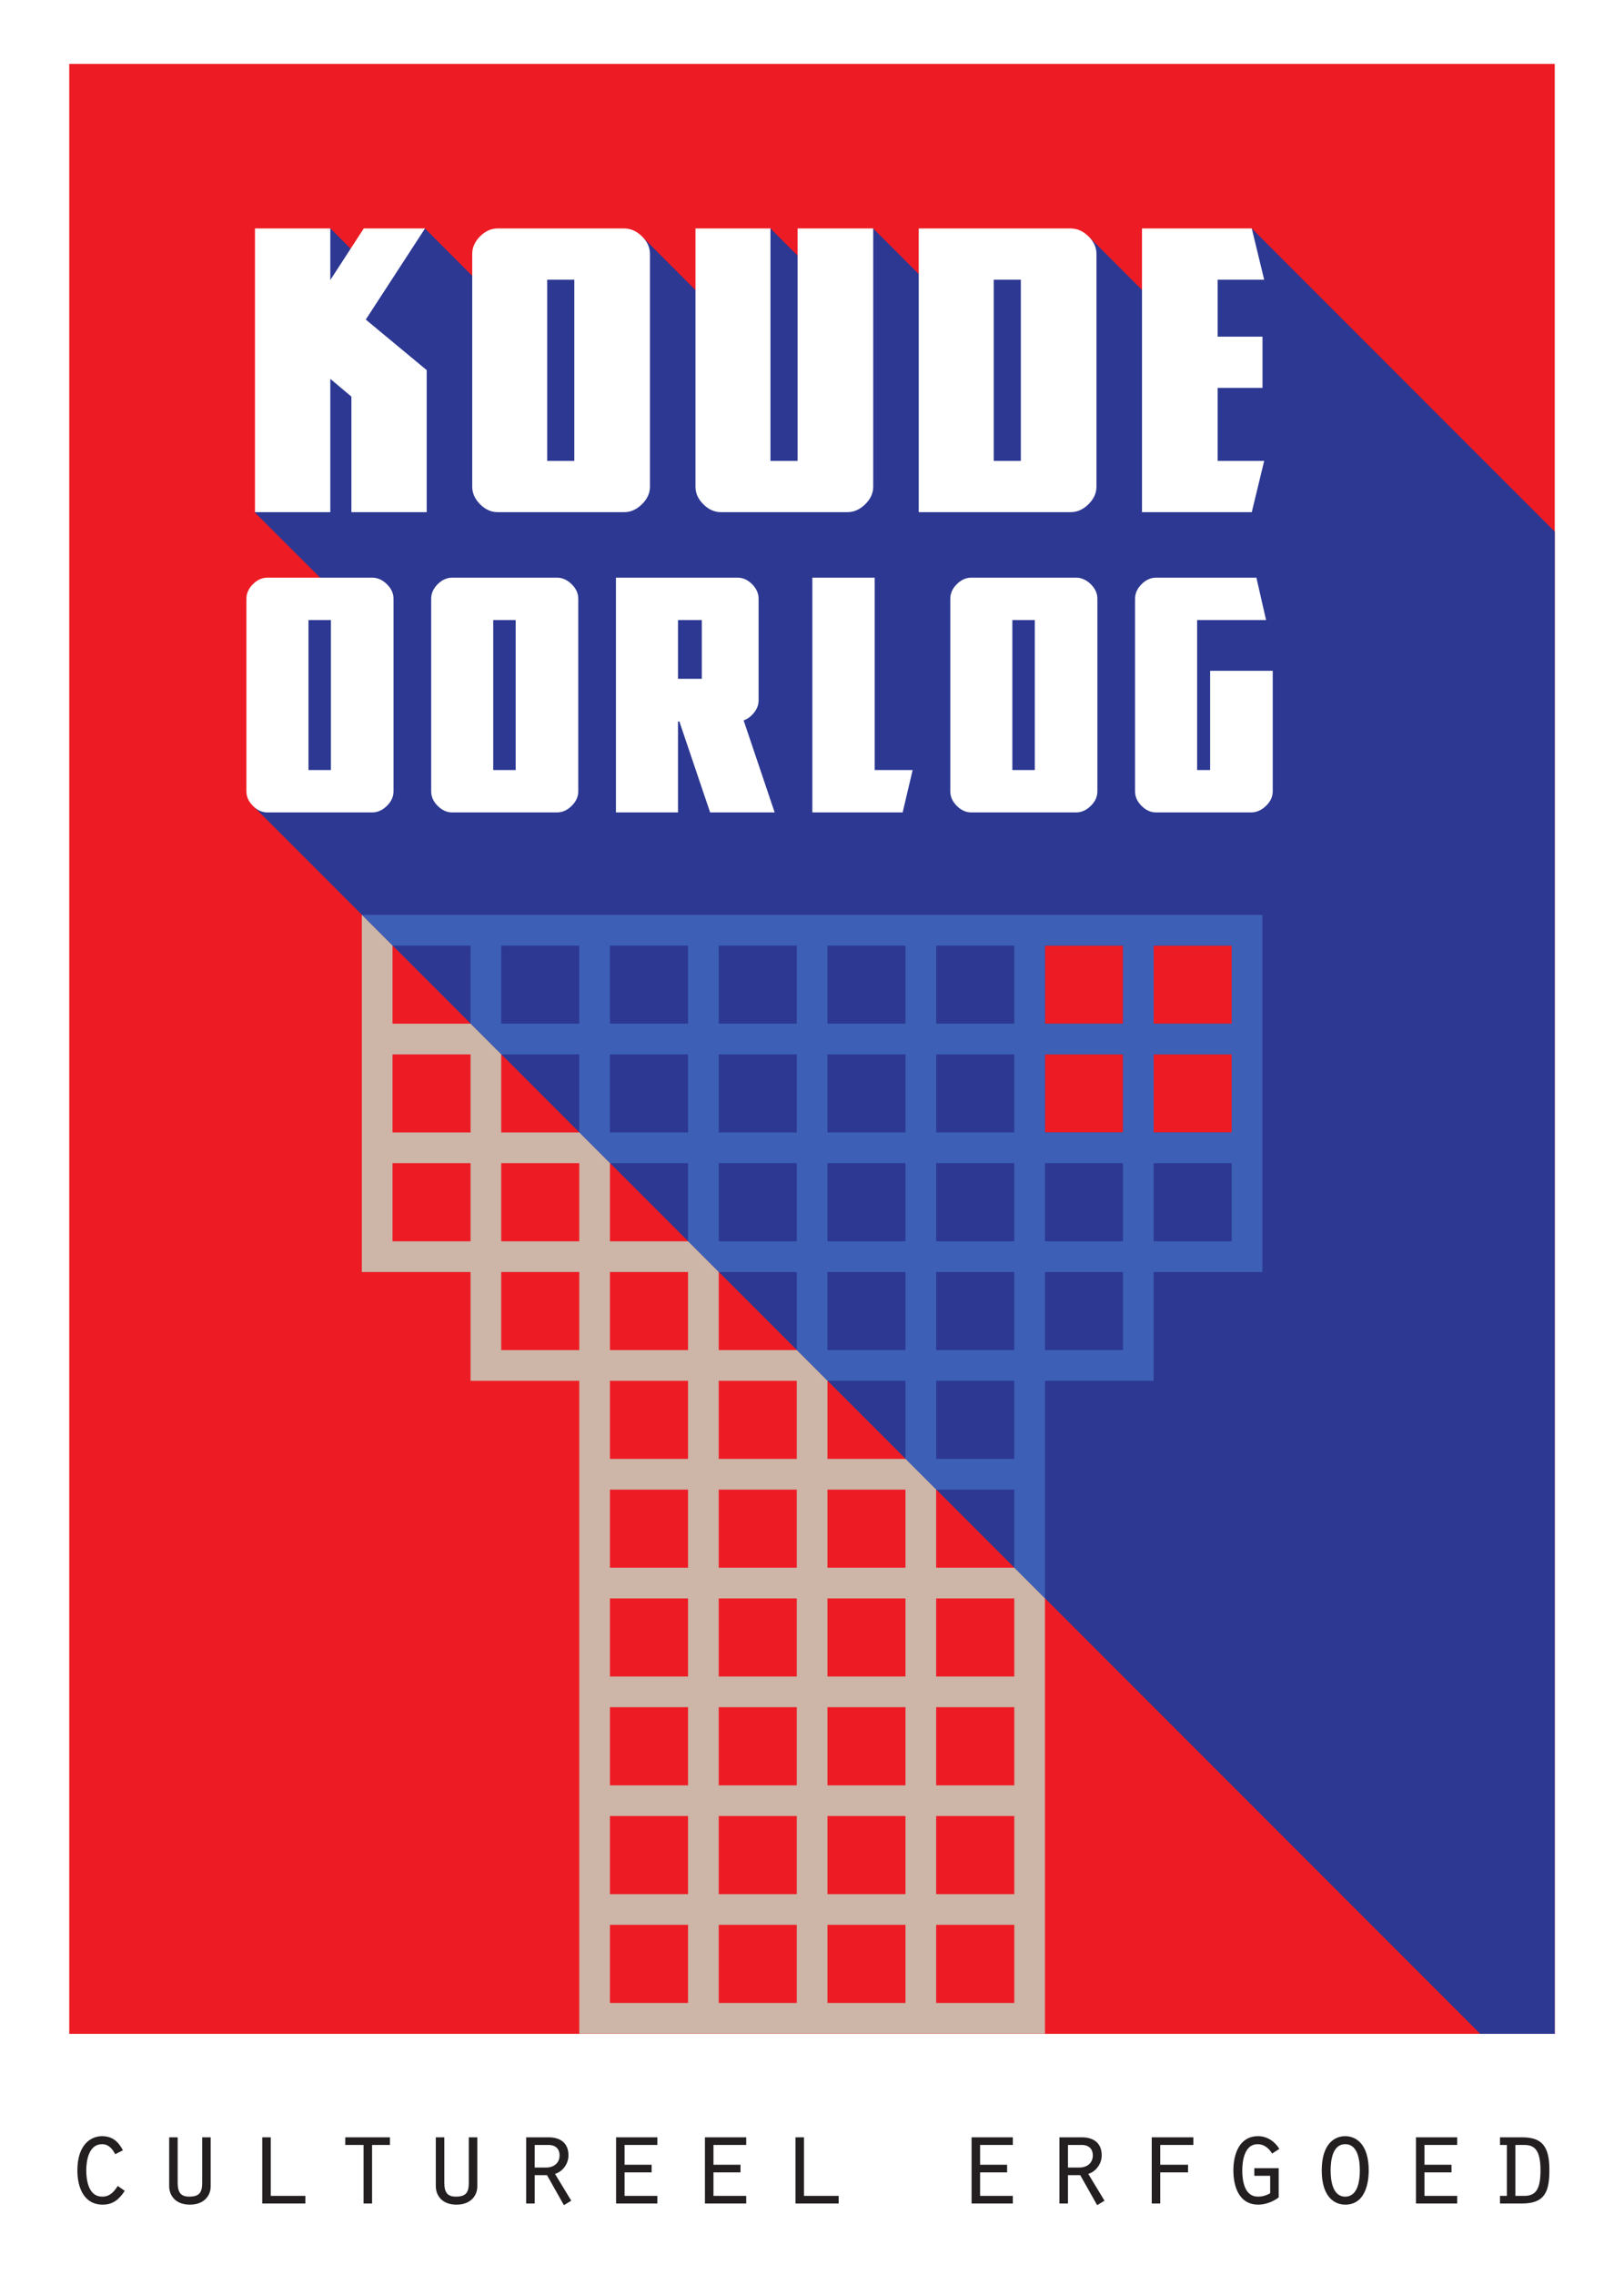 <svg width="600" height="840" viewBox="0 0 600 840" fill="none" xmlns="http://www.w3.org/2000/svg">
<rect y="3.05176e-05" width="600" height="840" fill="white"/>
<path d="M574.414 23.587V750.962H25.586V23.587H574.414Z" fill="#ED1C24"/>
<path d="M574.413 196.295V750.962H546.908L93.177 297.231L109.508 280.856V223.203L128.271 223.287L94.156 189.216L109.508 173.736V123.971L95.992 110.454L122.088 84.354L139.615 101.881L157.056 84.394L174.667 102.052H181.789V92.757H231.643L237.139 87.256L259.401 109.557L284.605 84.312L303.625 103.331L322.601 84.354L359.915 121.668V98.469H391.384L402.384 87.51L430.874 115.994L462.473 84.354L574.413 196.295" fill="#2C3892"/>
<path d="M157.649 189.102H129.824V146.436L122.031 139.882V189.102H94.206V84.355H122.031V103.398L134.398 84.355H157.029L135.141 117.994L157.649 136.667V189.102" fill="white"/>
<path d="M212.188 170.181V103.275H202.168V170.181H212.188ZM240.131 179.701C240.131 182.096 239.142 184.257 237.167 186.193C235.188 188.136 233.003 189.102 230.61 189.102H183.865C181.473 189.102 179.308 188.136 177.372 186.193C175.433 184.257 174.467 182.096 174.467 179.701V93.753C174.467 91.364 175.433 89.199 177.372 87.259C179.308 85.323 181.473 84.355 183.865 84.355H230.61C233.003 84.355 235.188 85.323 237.167 87.259C239.142 89.199 240.131 91.364 240.131 93.753V179.701" fill="white"/>
<path d="M322.618 179.701C322.618 182.096 321.629 184.257 319.65 186.193C317.67 188.136 315.485 189.102 313.093 189.102H266.347C263.956 189.102 261.794 188.136 259.855 186.193C257.916 184.257 256.95 182.096 256.95 179.701V84.355H284.652V170.181H294.669V84.355H322.618V179.701Z" fill="white"/>
<path d="M377.155 170.181V103.275H367.137V170.181H377.155ZM405.097 179.701C405.097 182.096 404.111 184.257 402.132 186.193C400.157 188.136 397.969 189.102 395.579 189.102H339.432V84.355H395.579C397.969 84.355 400.157 85.323 402.132 87.259C404.111 89.199 405.097 91.364 405.097 93.753V179.701Z" fill="white"/>
<path d="M467.058 170.181L462.48 189.102H421.916V84.355H462.48L467.058 103.275H449.866V124.3H466.437V143.22H449.866V170.181H467.058Z" fill="white"/>
<path d="M122.255 284.319V228.948H113.966V284.319H122.255ZM145.386 292.194C145.386 294.18 144.567 295.969 142.931 297.567C141.292 299.176 139.486 299.976 137.507 299.976H98.817C96.842 299.976 95.05 299.176 93.447 297.567C91.845 295.969 91.042 294.18 91.042 292.194V221.064C91.042 219.089 91.845 217.298 93.447 215.694C95.05 214.093 96.842 213.289 98.817 213.289H137.507C139.486 213.289 141.292 214.093 142.931 215.694C144.567 217.298 145.386 219.089 145.386 221.064V292.194Z" fill="white"/>
<path d="M190.518 284.319V228.948H182.23V284.319H190.518ZM213.646 292.194C213.646 294.18 212.829 295.969 211.192 297.567C209.556 299.176 207.746 299.976 205.767 299.976H167.081C165.102 299.976 163.31 299.176 161.707 297.567C160.105 295.969 159.302 294.18 159.302 292.194V221.064C159.302 219.089 160.105 217.298 161.707 215.694C163.31 214.093 165.102 213.289 167.081 213.289H205.767C207.746 213.289 209.556 214.093 211.192 215.694C212.829 217.298 213.646 219.089 213.646 221.064V292.194Z" fill="white"/>
<path d="M259.292 250.642V228.948H250.49V250.642H259.292ZM286.207 299.976H262.361L251.002 266.405H250.49V299.976H227.565V213.289H272.491C274.47 213.289 276.263 214.093 277.864 215.694C279.468 217.298 280.271 219.089 280.271 221.064V258.625C280.271 260.197 279.724 261.683 278.635 263.075C277.542 264.475 276.246 265.451 274.746 265.997L286.207 299.976" fill="white"/>
<path d="M337.177 284.319L333.493 299.976H300.126V213.289H323.154V284.319H337.177" fill="white"/>
<path d="M382.31 284.319V228.948H374.021V284.319H382.31ZM405.44 292.194C405.44 294.18 404.621 295.969 402.985 297.567C401.343 299.176 399.534 299.976 397.561 299.976H358.876C356.891 299.976 355.101 299.176 353.501 297.567C351.893 295.969 351.093 294.18 351.093 292.194V221.064C351.093 219.089 351.893 217.298 353.501 215.694C355.101 214.093 356.891 213.289 358.876 213.289H397.561C399.534 213.289 401.343 214.093 402.985 215.694C404.621 217.298 405.44 219.089 405.44 221.064V292.194Z" fill="white"/>
<path d="M470.223 292.194C470.223 294.18 469.39 295.969 467.717 297.567C466.042 299.176 464.218 299.976 462.24 299.976H427.139C425.153 299.976 423.364 299.176 421.766 297.567C420.155 295.969 419.357 294.18 419.357 292.194V221.064C419.357 219.089 420.155 217.298 421.766 215.694C423.364 214.093 425.153 213.289 427.139 213.289H464.186L467.765 228.948H442.284V284.319H447.094V247.677H470.223V292.194" fill="white"/>
<path d="M414.898 349.143H386.071V377.968H414.898V349.143Z" fill="#ED1C24"/>
<path d="M455.063 349.143H426.233V377.968H455.063V349.143Z" fill="#ED1C24"/>
<path d="M455.063 389.308H426.233V418.137H455.063V389.308" fill="#ED1C24"/>
<path d="M414.898 389.308H386.071V418.137H414.898V389.308" fill="#ED1C24"/>
<path d="M374.736 619.019H345.876V590.188H374.736V619.019ZM374.736 659.194H345.876V630.357H374.736V659.194ZM374.736 699.37H345.876V670.531H374.736V699.37ZM374.736 739.548H345.876V710.71H374.736V739.548ZM334.535 578.846H305.711V550.012H334.535V578.846ZM334.535 619.019H305.711V590.188H334.535V619.019ZM334.535 659.194H305.711V630.357H334.535V659.194ZM334.535 699.37H305.711V670.531H334.535V699.37ZM334.535 739.548H305.711V710.71H334.535V739.548ZM294.369 538.673H265.546V509.837H294.369V538.673ZM294.369 578.846H265.546V550.012H294.369V578.846ZM294.369 619.019H265.546V590.188H294.369V619.019ZM294.369 659.194H265.546V630.357H294.369V659.194ZM294.369 699.37H265.546V670.531H294.369V699.37ZM294.369 739.548H265.546V710.71H294.369V739.548ZM254.204 498.493H225.349V469.666H254.204V498.493ZM254.204 538.673H225.349V509.837H254.204V538.673ZM254.204 578.846H225.349V550.012H254.204V578.846ZM254.204 619.019H225.349V590.188H254.204V619.019ZM254.204 659.194H225.349V630.357H254.204V659.194ZM254.204 699.37H225.349V670.531H254.204V699.37ZM254.204 739.548H225.349V710.71H254.204V739.548ZM214.01 458.331H185.181V429.477H214.01V458.331ZM214.01 498.493H185.181V469.666H214.01V498.493ZM173.847 418.137H145.016V389.308H173.847V418.137ZM173.847 458.331H145.016V429.477H173.847V458.331ZM374.736 578.846H345.876V550.012H345.952L334.535 538.596V538.673H305.711V509.837H305.778L294.369 498.43V498.493H265.546V469.666H265.605L254.204 458.265V458.331H225.349V429.477H225.416L214.01 418.07V418.137H185.181V389.308H185.248L173.847 377.908V377.968H145.016V349.142H145.083L133.742 337.803H133.676V349.142V377.968V389.308V418.137V429.477V458.331V469.666H145.016H173.847V498.493V509.837H185.181H214.01V739.548V750.889H225.349H254.204H265.546H294.369H305.711H334.535H345.876H374.736H386.071V739.548V590.132L374.736 578.797V578.846" fill="#CDB5A7"/>
<path d="M455.064 377.968H426.233V349.142H455.064V377.968ZM455.064 418.137H426.233V389.308H455.064V418.137ZM455.064 458.331H426.233V429.477H455.064V458.331ZM414.898 377.968H386.071V349.142H414.898V377.968ZM414.898 418.137H386.071V389.308H414.898V418.137ZM414.898 458.331H386.071V429.477H414.898V458.331ZM414.898 498.493H386.071V469.666H414.898V498.493ZM374.736 377.968H345.876V349.142H374.736V377.968ZM374.736 418.137H345.876V389.308H374.736V418.137ZM374.736 458.331H345.876V429.477H374.736V458.331ZM374.736 498.493H345.876V469.666H374.736V498.493ZM374.736 538.672H345.876V509.837H374.736V538.672ZM334.535 377.968H305.711V349.142H334.535V377.968ZM334.535 418.137H305.711V389.308H334.535V418.137ZM334.535 458.331H305.711V429.477H334.535V458.331ZM334.535 498.493H305.711V469.666H334.535V498.493ZM294.369 377.968H265.546V349.142H294.369V377.968ZM294.369 418.137H265.546V389.308H294.369V418.137ZM294.369 458.331H265.546V429.477H294.369V458.331ZM254.204 377.968H225.349V349.142H254.204V377.968ZM254.204 418.137H225.349V389.308H254.204V418.137ZM214.009 377.968H185.181V349.142H214.009V377.968ZM455.064 337.803H133.742L145.083 349.142H173.847V377.908L185.248 389.308H214.009V418.07L225.416 429.477H254.204V458.265L265.605 469.666H294.369V498.43L305.778 509.837H334.535V538.596L345.952 550.012H374.736V578.797L386.071 590.132V509.837H414.898H426.233V498.493V469.666H455.064H466.405V458.331V349.142V337.803H455.064" fill="#3D60B6"/>
<path d="M46.083 808.909C44.114 812.004 41.768 814.021 37.97 814.021C30.841 814.021 28.589 807.456 28.589 801.403C28.589 791.648 33.748 788.74 37.688 788.74C41.488 788.74 43.692 790.712 45.427 793.947L42.566 795.401C41.534 793.431 40.126 791.696 37.736 791.696C32.858 791.696 31.873 797.606 31.873 801.357C31.873 805.156 32.763 811.066 37.736 811.066C40.596 811.066 42.05 809.332 43.504 807.126L46.083 808.909" fill="#231F20"/>
<path d="M65.645 789.163V805.813C65.645 809.378 66.677 811.066 69.913 811.066C73.853 811.066 74.697 809.332 74.697 805.813V789.163H77.84V807.314C77.84 810.55 75.542 814.021 70.148 814.021C64.848 814.021 62.503 810.69 62.503 807.126V789.163H65.645" fill="#231F20"/>
<path d="M96.885 789.163H100.028V810.785H112.832V813.6H96.885V789.163Z" fill="#231F20"/>
<path d="M134.318 791.977H127.564V789.163H144.074V791.977H137.46V813.6H134.318V791.977Z" fill="#231F20"/>
<path d="M164.151 789.163V805.813C164.151 809.378 165.183 811.066 168.419 811.066C172.358 811.066 173.202 809.332 173.202 805.813V789.163H176.345V807.314C176.345 810.55 174.047 814.021 168.653 814.021C163.353 814.021 161.008 810.69 161.008 807.126V789.163H164.151Z" fill="#231F20"/>
<path d="M201.675 800.325C204.725 800.325 206.741 798.591 206.741 795.824C206.741 793.618 205.428 791.977 202.614 791.977H197.549V800.325H201.675ZM194.407 789.163H202.707C206.788 789.163 210.025 791.085 210.025 795.824C210.025 798.824 208.007 801.781 205.053 802.671L211.055 812.567L208.336 814.209L202.098 803.14H197.549V813.6H194.407V789.163" fill="#231F20"/>
<path d="M227.616 789.163H242.859V791.977H230.758V799.293H240.749V802.108H230.758V810.785H242.859V813.6H227.616V789.163Z" fill="#231F20"/>
<path d="M260.45 789.163H275.694V791.977H263.594V799.293H273.584V802.108H263.594V810.785H275.694V813.6H260.45V789.163" fill="#231F20"/>
<path d="M293.895 789.163H297.039V810.785H309.844V813.6H293.895V789.163Z" fill="#231F20"/>
<path d="M358.956 789.163H374.199V791.977H362.098V799.293H372.089V802.108H362.098V810.785H374.199V813.6H358.956V789.163Z" fill="#231F20"/>
<path d="M398.687 800.325C401.736 800.325 403.751 798.591 403.751 795.824C403.751 793.618 402.439 791.977 399.625 791.977H394.56V800.325H398.687ZM391.417 789.163H399.719C403.8 789.163 407.035 791.085 407.035 795.824C407.035 798.824 405.018 801.781 402.064 802.671L408.067 812.567L405.348 814.209L399.11 803.14H394.56V813.6H391.417V789.163Z" fill="#231F20"/>
<path d="M425.52 789.163H440.903V791.977H428.662V799.293H438.932V802.108H428.662V813.6H425.52V789.163" fill="#231F20"/>
<path d="M472.425 811.346C470.409 812.943 467.408 814.021 464.921 814.021C457.745 814.021 455.683 807.36 455.683 801.357C455.683 795.449 457.839 788.74 464.827 788.74C468.111 788.74 470.972 790.664 472.66 793.431L469.986 795.167C468.814 793.197 467.031 791.696 464.64 791.696C459.809 791.696 458.965 797.746 458.965 801.451C458.965 805.25 459.809 811.066 464.734 811.066C466.329 811.066 467.922 810.644 469.283 809.799V803.374H463.42V800.56H472.425V811.346" fill="#231F20"/>
<path d="M491.613 801.403C491.613 804.968 492.27 811.066 497.007 811.066C501.743 811.066 502.4 804.968 502.4 801.403C502.4 797.792 501.743 791.696 497.007 791.696C492.27 791.696 491.613 797.792 491.613 801.403V801.403ZM505.684 801.403C505.684 803.374 505.542 814.021 497.007 814.021C493.068 814.021 488.329 811.206 488.329 801.403C488.329 791.648 492.972 788.74 497.007 788.74C500.899 788.74 505.684 791.556 505.684 801.403Z" fill="#231F20"/>
<path d="M523.135 789.163H538.378V791.977H526.277V799.293H536.268V802.108H526.277V810.785H538.378V813.6H523.135V789.163Z" fill="#231F20"/>
<path d="M559.865 810.785H563.195C567.321 810.785 569.15 808.44 569.15 801.403C569.15 793.9 566.992 791.977 563.099 791.977H559.865V810.785ZM554.19 789.163H562.351C569.291 789.163 572.433 792.024 572.433 801.076C572.433 808.721 571.12 813.6 562.351 813.6H554.19V810.785H556.722V791.977H554.19V789.163Z" fill="#231F20"/>
</svg>
